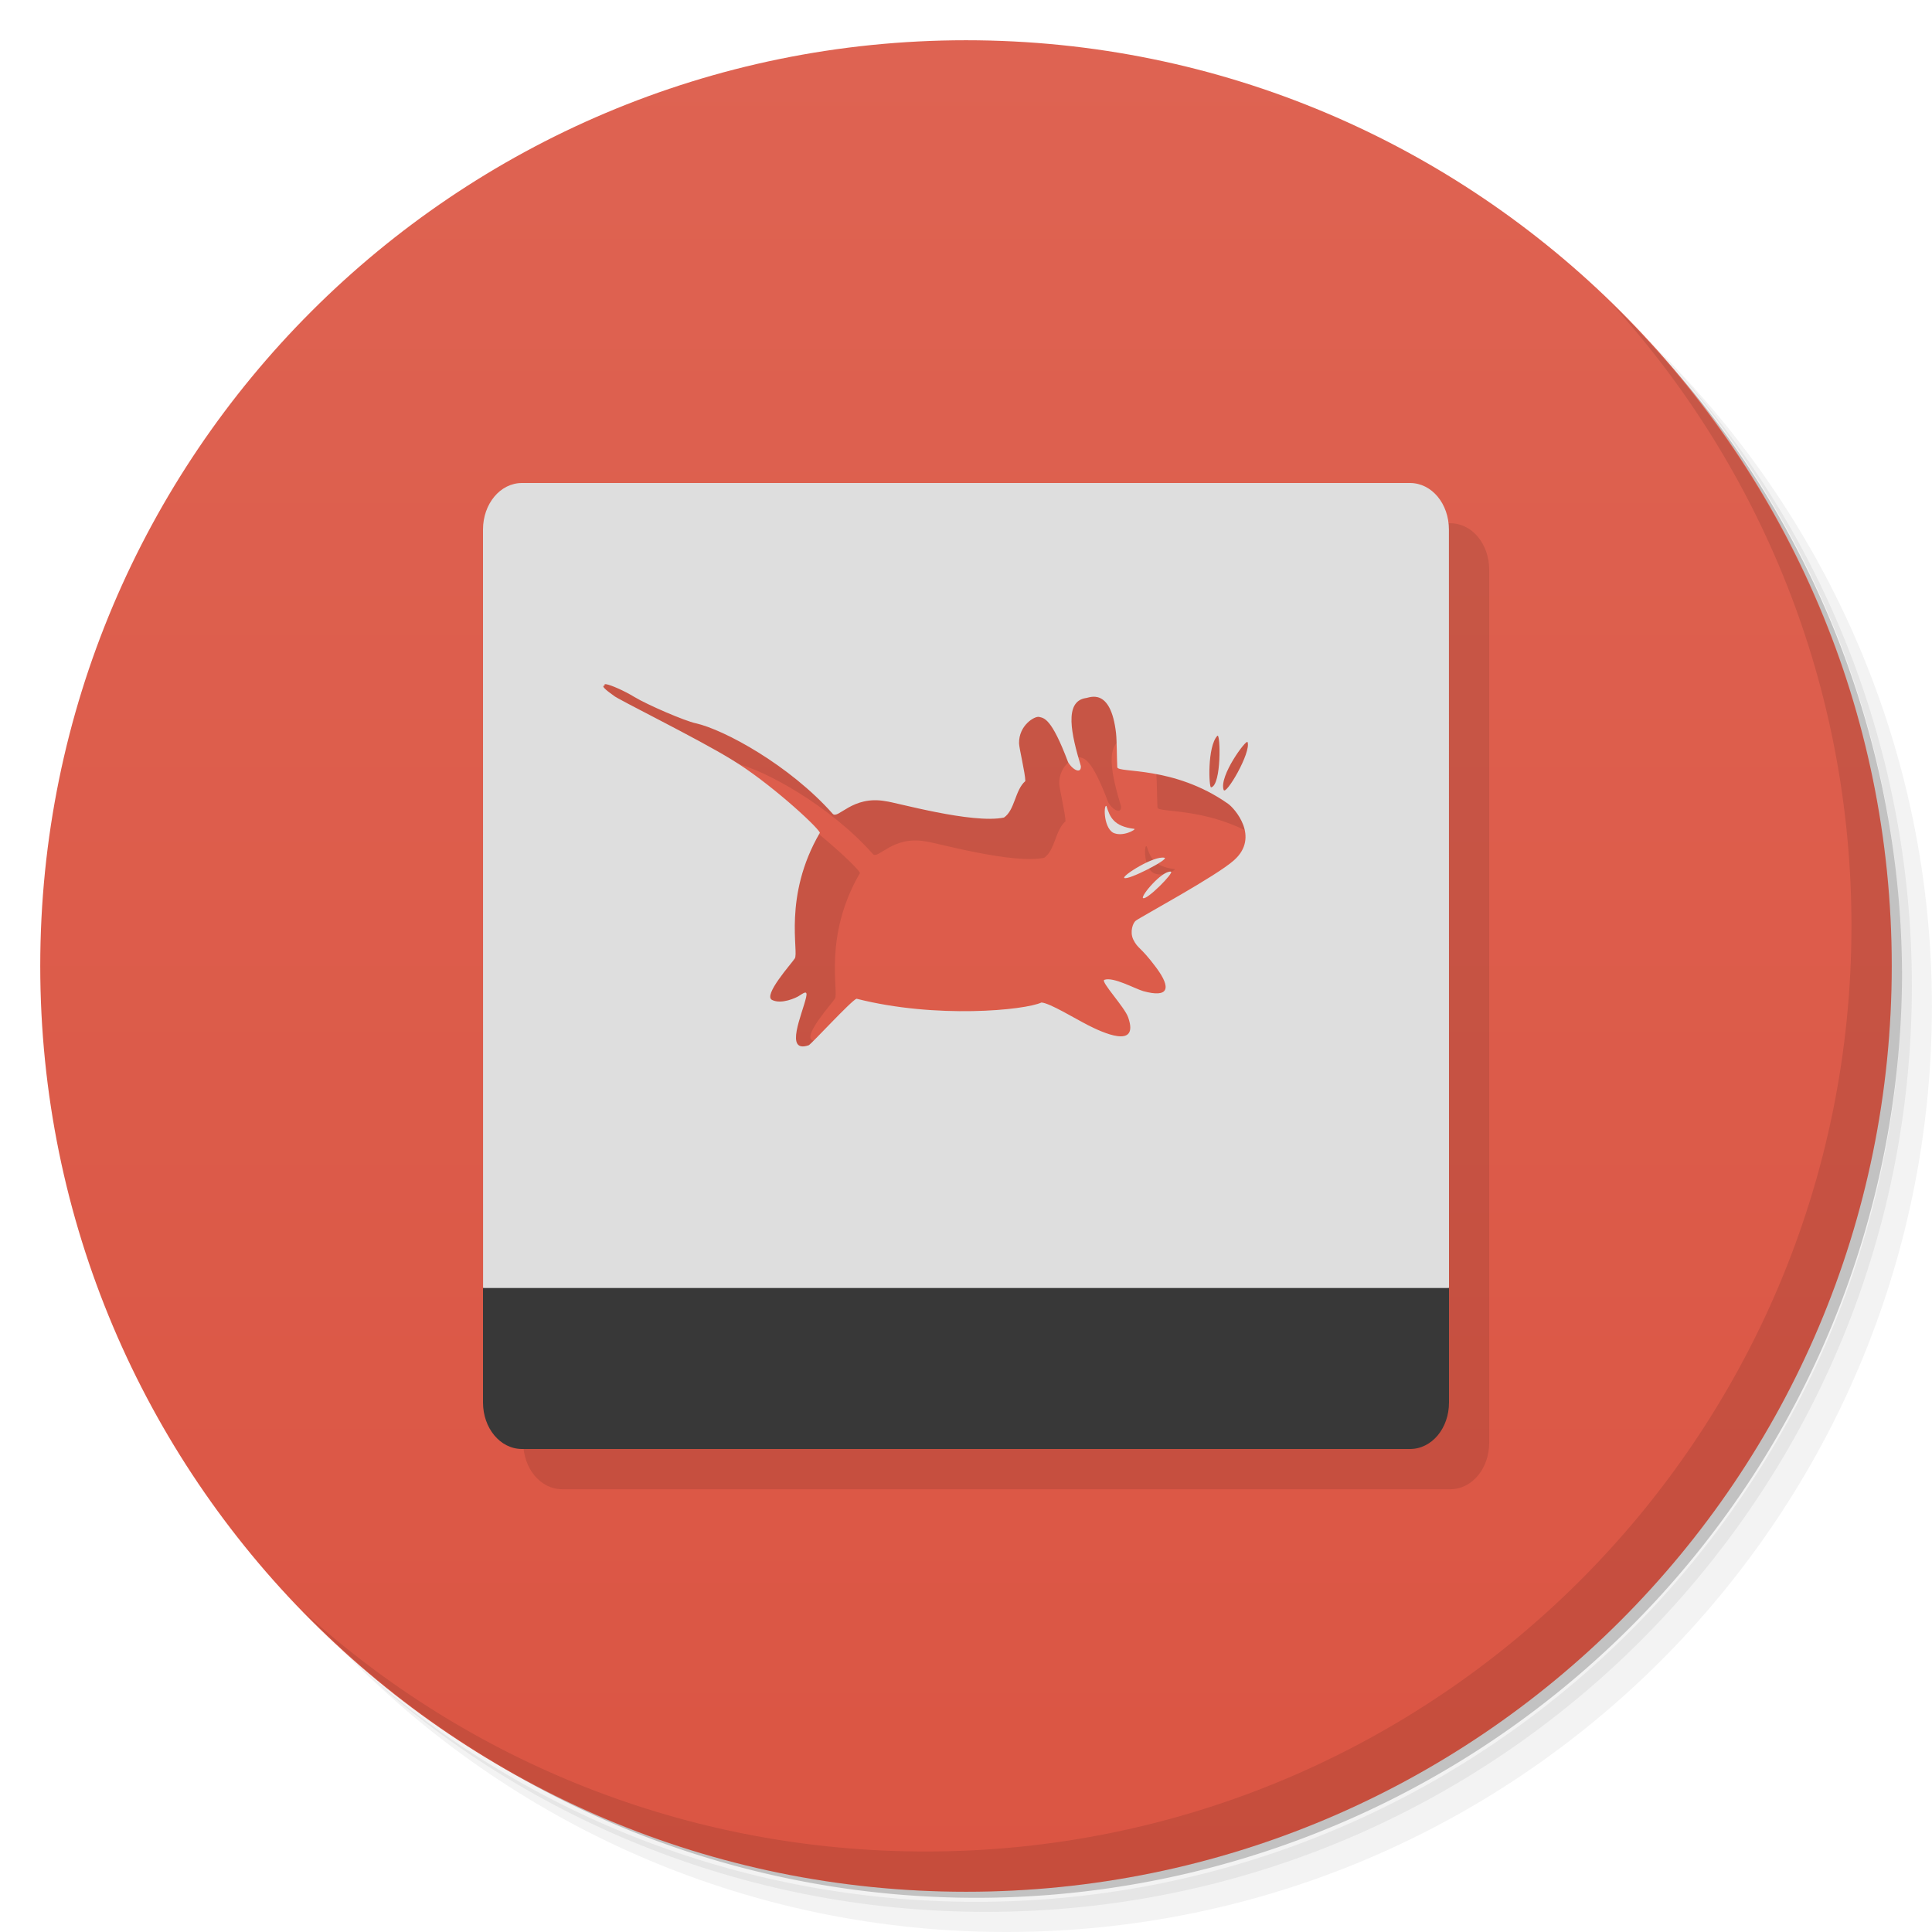 <svg version="1.1" viewBox="0 0 48 48" xmlns="http://www.w3.org/2000/svg">
 <defs>
  <linearGradient id="bg" x1="1" x2="47" gradientTransform="matrix(0 -1 1 0 -1.5e-6 48)" gradientUnits="userSpaceOnUse">
   <stop style="stop-color:#db5543" offset="0"/>
   <stop style="stop-color:#de6352" offset="1"/>
  </linearGradient>
 </defs>
 <path d="m36.31 5c5.859 4.062 9.688 10.831 9.688 18.5 0 12.426-10.07 22.5-22.5 22.5-7.669 0-14.438-3.828-18.5-9.688 1.037 1.822 2.306 3.499 3.781 4.969 4.085 3.712 9.514 5.969 15.469 5.969 12.703 0 23-10.298 23-23 0-5.954-2.256-11.384-5.969-15.469-1.469-1.475-3.147-2.744-4.969-3.781zm4.969 3.781c3.854 4.113 6.219 9.637 6.219 15.719 0 12.703-10.297 23-23 23-6.081 0-11.606-2.364-15.719-6.219 4.16 4.144 9.883 6.719 16.219 6.719 12.703 0 23-10.298 23-23 0-6.335-2.575-12.06-6.719-16.219z" style="opacity:.05"/>
 <path d="m41.28 8.781c3.712 4.085 5.969 9.514 5.969 15.469 0 12.703-10.297 23-23 23-5.954 0-11.384-2.256-15.469-5.969 4.113 3.854 9.637 6.219 15.719 6.219 12.703 0 23-10.298 23-23 0-6.081-2.364-11.606-6.219-15.719z" style="opacity:.1"/>
 <path d="m31.25 2.375c8.615 3.154 14.75 11.417 14.75 21.13 0 12.426-10.07 22.5-22.5 22.5-9.708 0-17.971-6.135-21.12-14.75a23 23 0 0 0 44.875-7 23 23 0 0 0-16-21.875z" style="opacity:.2"/>
 <path d="m24 1c12.703 0 23 10.297 23 23s-10.297 23-23 23-23-10.297-23-23 10.297-23 23-23z" style="fill:url(#bg)"/>
 <path d="m13.969 13c-0.543 0-0.969 0.52-0.969 1.156v21.688c0 0.637 0.426 1.156 0.969 1.156h22.061c0.547 0 0.969-0.52 0.969-1.156v-21.688c0-0.637-0.422-1.156-0.969-1.156zm2.088 5h0.008c0.117 0.02 0.441 0.16 0.691 0.312 0.336 0.203 1.256 0.598 1.525 0.656 0.707 0.156 2.34 1.047 3.406 2.25 0.133 0.145 0.488-0.465 1.316-0.312 0.234 0.023 2.144 0.57 2.938 0.406 0.273-0.184 0.273-0.684 0.531-0.906 0-0.188-0.152-0.808-0.156-0.938-8e-3 -0.449 0.391-0.684 0.5-0.656 0.117 0.031 0.301 0.012 0.719 1.125 0.125 0.207 0.332 0.293 0.316 0.094-0.234-0.777-0.426-1.605 0.125-1.688 0.074 0 0.617-0.293 0.75 0.875 0.02 0.172 0.02 0.668 0.031 0.844 0.016 0.152 1.395-0.047 2.75 0.906 0.152 0.102 0.805 0.822 0.148 1.404-0.434 0.391-2.308 1.402-2.438 1.5-0.07 0.051-0.157 0.275-0.064 0.471 0.121 0.242 0.169 0.16 0.564 0.688 0.395 0.527 0.312 0.766-0.314 0.594-0.207-0.059-0.746-0.363-0.969-0.281-0.102 0.039 0.512 0.683 0.594 0.938 0.277 0.801-0.656 0.364-1 0.189-0.344-0.176-0.945-0.548-1.156-0.564-0.41 0.191-2.617 0.41-4.594-0.094-0.121 0.035-1.113 1.117-1.188 1.156-0.617 0.211-0.16-0.772-0.066-1.188 0.047-0.203-0.066-0.105-0.188-0.031-0.055 0.035-0.422 0.211-0.656 0.094-0.234-0.113 0.483-0.906 0.562-1.031 0.109-0.148-0.301-1.539 0.625-3.125-0.094-0.184-1.296-1.276-2.188-1.812-0.84-0.52-2.882-1.523-2.938-1.594-0.09-0.066-0.352-0.246-0.219-0.25-0.016-0.027-0.008-0.039 0.031-0.031zm15.188 1.281c0.078-0.082 0.105 1.23-0.156 1.281-0.055 0.012-0.098-1.012 0.156-1.281zm0.75 0.156c0.094 0.258-0.539 1.335-0.594 1.188-0.121-0.344 0.566-1.27 0.594-1.188zm-3.525 1.59c-0.049 0.057-0.034 0.527 0.182 0.66 0.242 0.121 0.59-0.086 0.531-0.094-0.522-0.063-0.61-0.305-0.691-0.562-0.008-0.006-0.015-0.011-0.021-0.004zm0.021 0.004c0.001 0.001 0.003-0.002 0.004 0l-0.004-2e-3c1.87e-4 5.88e-4 -1.87e-4 0.001 0 2e-3zm1.441 1.279c-0.262-0.059-1.055 0.445-1 0.5 0.082 0.074 1.129-0.469 1-0.5zm0.156 0.344c-0.227-0.02-0.746 0.602-0.691 0.656 0.082 0.074 0.797-0.648 0.691-0.656z" style="opacity:.1"/>
 <path d="m12.969 12c-0.543 0-0.969 0.52-0.969 1.156l2e-3 18.844 11.998 2 12-2-2e-3 -18.844c-6.8e-5 -0.637-0.422-1.156-0.969-1.156m-19.964 5c0.117 0.02 0.441 0.16 0.691 0.313 0.336 0.203 1.258 0.598 1.527 0.656 0.707 0.156 2.34 1.047 3.406 2.25 0.133 0.145 0.488-0.465 1.316-0.313 0.234 0.023 2.145 0.57 2.938 0.406 0.273-0.184 0.273-0.684 0.531-0.906 0-0.188-0.152-0.809-0.156-0.938-8e-3 -0.449 0.391-0.684 0.5-0.656 0.117 0.031 0.301 0.012 0.719 1.125 0.125 0.207 0.332 0.293 0.316 0.094-0.234-0.777-0.426-1.605 0.125-1.688 0.074 0 0.617-0.293 0.75 0.875 0.02 0.172 0.02 0.668 0.031 0.844 0.016 0.152 1.395-0.047 2.75 0.906 0.152 0.102 0.805 0.824 0.148 1.406-0.434 0.391-2.309 1.402-2.438 1.5-0.07 0.051-0.156 0.273-0.063 0.469 0.121 0.242 0.168 0.16 0.563 0.688 0.395 0.527 0.313 0.766-0.313 0.594-0.207-0.059-0.746-0.363-0.969-0.281-0.102 0.039 0.512 0.684 0.594 0.938 0.277 0.801-0.656 0.363-1 0.188-0.344-0.176-0.945-0.547-1.156-0.563-0.41 0.191-2.617 0.41-4.594-0.094-0.121 0.035-1.113 1.117-1.188 1.156-0.617 0.211-0.16-0.773-0.066-1.188 0.047-0.203-0.066-0.105-0.188-0.031-0.055 0.035-0.422 0.211-0.656 0.094-0.234-0.113 0.484-0.906 0.563-1.031 0.109-0.148-0.301-1.539 0.625-3.125-0.094-0.184-1.297-1.277-2.188-1.813-0.84-0.52-2.883-1.523-2.938-1.594-0.09-0.066-0.352-0.246-0.219-0.25-0.016-0.027-8e-3 -0.039 0.031-0.031m15.188 1.281c0.078-0.082 0.105 1.23-0.156 1.281-0.055 0.012-0.098-1.012 0.156-1.281m0.75 0.156c0.094 0.258-0.539 1.336-0.594 1.188-0.121-0.344 0.566-1.27 0.594-1.188m-3.5 1.594c-0.074-0.086-0.09 0.504 0.156 0.656 0.242 0.121 0.59-0.086 0.531-0.094-0.523-0.063-0.609-0.305-0.691-0.563m1.441 1.281c-0.262-0.059-1.055 0.445-1 0.5 0.082 0.074 1.129-0.469 1-0.5m0.156 0.344c-0.227-0.02-0.746 0.602-0.691 0.656 0.082 0.074 0.797-0.648 0.691-0.656" style="fill:#dedede"/>
 <path d="m12.969 36c-0.543 0-0.969-0.52-0.969-1.156v-2.844h24v2.844c0 0.641-0.426 1.156-0.969 1.156" style="fill:#383838"/>
 <path d="m40.03 7.531c3.712 4.084 5.969 9.514 5.969 15.469 0 12.703-10.297 23-23 23-5.954 0-11.384-2.256-15.469-5.969 4.178 4.291 10.01 6.969 16.469 6.969 12.703 0 23-10.298 23-23 0-6.462-2.677-12.291-6.969-16.469z" style="opacity:.1"/>
</svg>
